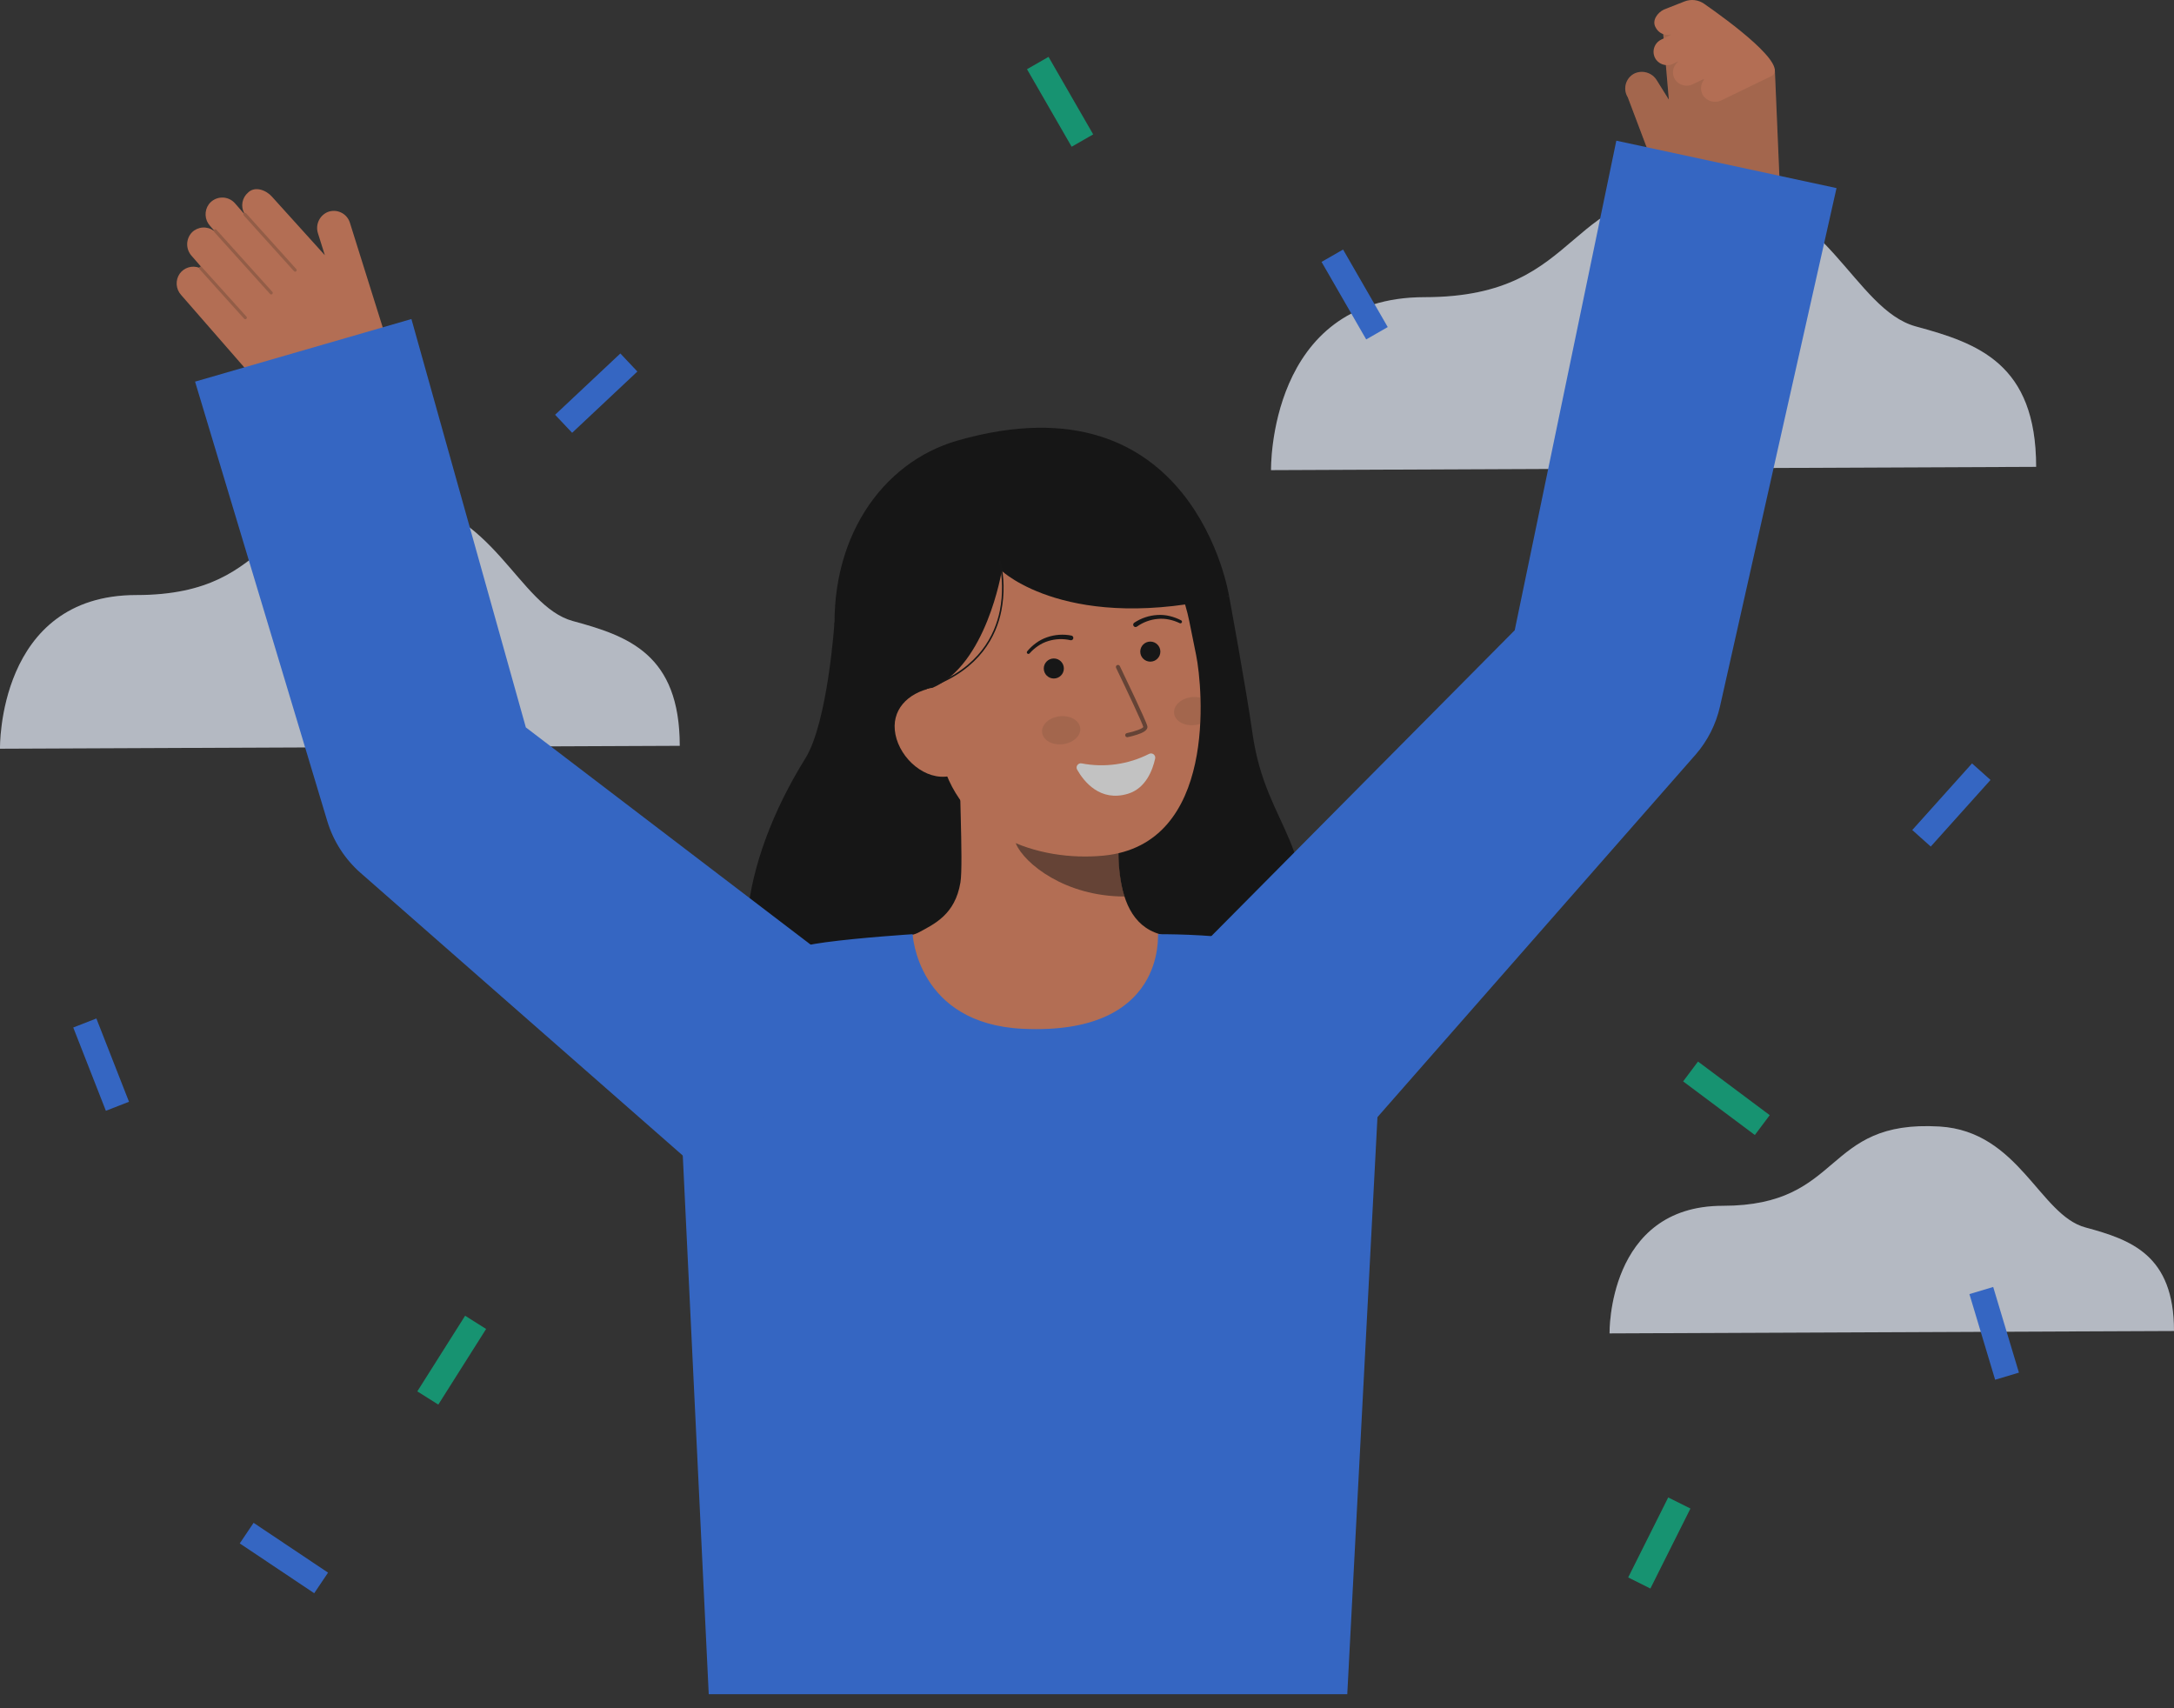 <svg width="154" height="121" viewBox="0 0 154 121" fill="none" xmlns="http://www.w3.org/2000/svg">
<rect x="0" y="0" width="154" height="121" fill="#333333" stroke="none"/>
<g opacity="0.7">
<path d="M90.037 33.3C90.037 33.3 89.808 21.05 100.905 21.05C112.605 21.05 110.438 12.761 121.724 13.438C129.353 13.896 131.331 21.936 135.718 23.124C140.104 24.312 144.234 25.753 144.234 33.068L90.037 33.3Z" fill="white"/>
<path d="M114.016 94.448C114.016 94.448 113.847 85.411 122.033 85.411C130.665 85.411 129.067 79.295 137.393 79.795C143.021 80.132 144.48 86.064 147.717 86.941C150.954 87.817 154 88.881 154 94.278L114.016 94.448Z" fill="white"/>
<path d="M0 53.033C0 53.033 -0.203 42.149 9.656 42.149C20.05 42.149 18.126 34.785 28.152 35.387C34.929 35.793 36.687 42.937 40.584 43.992C44.483 45.048 48.151 46.328 48.151 52.827L0 53.033Z" fill="white"/>
<path opacity="0.1" d="M90.037 33.3C90.037 33.3 89.808 21.05 100.905 21.05C112.605 21.05 110.438 12.761 121.724 13.438C129.353 13.896 131.331 21.936 135.718 23.124C140.104 24.312 144.234 25.753 144.234 33.068L90.037 33.3Z" fill="#367CFF"/>
<path opacity="0.1" d="M114.016 94.448C114.016 94.448 113.847 85.411 122.033 85.411C130.665 85.411 129.067 79.295 137.393 79.795C143.021 80.132 144.48 86.064 147.717 86.941C150.954 87.817 154 88.881 154 94.278L114.016 94.448Z" fill="#367CFF"/>
<path opacity="0.1" d="M0 53.033C0 53.033 -0.203 42.149 9.656 42.149C20.05 42.149 18.126 34.785 28.152 35.387C34.929 35.793 36.687 42.937 40.584 43.992C44.483 45.048 48.151 46.328 48.151 52.827L0 53.033Z" fill="#367CFF"/>
<path d="M115.307 6.893C115.221 6.756 115.165 6.603 115.14 6.443C115.116 6.283 115.125 6.12 115.166 5.964C115.206 5.808 115.279 5.662 115.378 5.534C115.478 5.407 115.602 5.301 115.744 5.223C116.023 5.082 116.346 5.052 116.647 5.139C116.948 5.226 117.205 5.424 117.365 5.693L118.216 7.056L117.804 2.266C117.716 1.651 117.999 0.843 118.695 0.788C119.255 0.707 119.711 -0.044 120.381 0.287C120.387 0.285 125.644 4.418 125.727 4.987L126.05 12.57C126.402 14.985 118.18 14.501 118.18 14.501L115.307 6.893Z" fill="#E98862"/>
<g opacity="0.1">
<path d="M115.307 6.893C115.221 6.756 115.165 6.603 115.14 6.443C115.116 6.283 115.125 6.12 115.166 5.964C115.206 5.808 115.279 5.662 115.378 5.534C115.478 5.407 115.602 5.301 115.744 5.223C116.023 5.082 116.346 5.052 116.647 5.139C116.948 5.226 117.205 5.424 117.365 5.693L118.216 7.056L117.804 2.266C117.716 1.651 117.999 0.843 118.695 0.788C119.255 0.707 119.711 -0.044 120.381 0.287C120.387 0.285 125.644 4.418 125.727 4.987L126.05 12.57C126.402 14.985 118.18 14.501 118.18 14.501L115.307 6.893Z" fill="#0C0C0C"/>
</g>
<path d="M59.113 44.088C59.113 44.088 58.641 51.156 57.048 53.719C52.461 61.101 51.132 69.406 55.725 73.745C60.319 78.083 89.618 78.144 91.838 68.165C93.707 59.764 89.696 58.86 88.721 51.93C88.279 48.794 87.065 42.219 87.065 42.219" fill="#0A0A0A"/>
<path d="M84.253 66.704C84.202 66.698 83.641 75.991 72.823 75.181C65.333 74.621 62.663 66.69 62.49 66.69C63.298 66.519 64.658 66.27 65.016 66.079C66.196 65.447 67.654 64.789 68.035 62.503C68.255 61.187 67.882 54.447 67.997 53.113L79.493 55.674C79.332 58.489 78.208 65.014 82.149 66.169C82.805 66.362 83.512 66.537 84.253 66.704Z" fill="#E98862"/>
<path opacity="0.5" d="M79.657 63.501C79.477 62.922 79.361 62.325 79.311 61.72C79.185 60.341 79.21 58.952 79.386 57.579C77.05 57.264 74.849 56.301 73.033 54.801C72.819 55.587 71.645 59.025 71.971 59.773C72.584 61.186 75.472 63.501 79.657 63.501Z" fill="#0C0C0C"/>
<path d="M78.17 60.607C73.637 61.046 67.773 59.236 66.558 53.212L65.462 47.777C64.247 41.753 66.432 36.233 72.115 35.092C77.799 33.951 83.031 37.98 84.246 44.004L84.732 46.41C85.198 48.721 86.257 59.826 78.17 60.607Z" fill="#E98862"/>
<path d="M81.394 53.402C79.921 54.149 78.241 54.385 76.619 54.073C76.562 54.062 76.504 54.068 76.451 54.089C76.398 54.11 76.352 54.146 76.319 54.192C76.285 54.239 76.266 54.293 76.262 54.35C76.259 54.407 76.272 54.464 76.3 54.514C76.783 55.364 77.93 56.818 79.898 56.225C81.169 55.843 81.65 54.538 81.828 53.731C81.84 53.675 81.836 53.617 81.816 53.563C81.796 53.51 81.761 53.463 81.716 53.428C81.67 53.394 81.616 53.373 81.559 53.368C81.502 53.364 81.445 53.375 81.394 53.402Z" fill="white"/>
<path d="M81.485 46.866C81.878 46.866 82.197 46.548 82.197 46.156C82.197 45.763 81.878 45.445 81.485 45.445C81.092 45.445 80.773 45.763 80.773 46.156C80.773 46.548 81.092 46.866 81.485 46.866Z" fill="#0C0C0C"/>
<path d="M74.649 48.061C75.042 48.061 75.361 47.743 75.361 47.351C75.361 46.959 75.042 46.641 74.649 46.641C74.256 46.641 73.938 46.959 73.938 47.351C73.938 47.743 74.256 48.061 74.649 48.061Z" fill="#0C0C0C"/>
<path opacity="0.1" d="M75.288 52.715C76.034 52.626 76.586 52.111 76.52 51.565C76.455 51.019 75.798 50.649 75.052 50.738C74.306 50.826 73.754 51.341 73.819 51.887C73.885 52.433 74.542 52.804 75.288 52.715Z" fill="#0C0C0C"/>
<path opacity="0.1" d="M83.169 50.531C83.235 51.076 83.893 51.446 84.639 51.358C84.768 51.343 84.895 51.314 85.018 51.273C85.053 50.623 85.055 49.997 85.036 49.418C84.829 49.367 84.614 49.354 84.402 49.381C83.656 49.469 83.105 49.983 83.169 50.531Z" fill="#0C0C0C"/>
<path opacity="0.5" d="M79.873 52.215L79.885 52.214C80.115 52.166 80.343 52.105 80.566 52.032C80.9 51.921 81.336 51.738 81.276 51.437C81.207 51.093 79.517 47.58 79.325 47.18C79.308 47.145 79.278 47.119 79.242 47.106C79.205 47.093 79.165 47.095 79.13 47.112C79.095 47.129 79.068 47.159 79.055 47.195C79.042 47.232 79.044 47.272 79.061 47.307C79.782 48.803 80.942 51.264 80.989 51.495C80.952 51.603 80.399 51.813 79.827 51.928C79.79 51.935 79.756 51.956 79.734 51.987C79.711 52.018 79.702 52.057 79.708 52.095C79.714 52.133 79.735 52.167 79.766 52.189C79.797 52.212 79.836 52.222 79.874 52.216L79.873 52.215Z" fill="#0C0C0C"/>
<path d="M60.926 49.727L66.021 48.734C69.87 47.128 70.961 40.434 70.961 40.434C70.961 40.434 75.712 44.948 87.064 42.218C87.064 42.218 84.598 26.404 67.835 31.204C62.43 32.752 58.602 38.25 59.171 45.532C59.57 50.635 60.926 49.727 60.926 49.727Z" fill="#0A0A0A"/>
<path d="M67.28 54.972C65.553 55.319 63.781 53.757 63.433 52.033C63.085 50.309 64.294 49.077 66.021 48.73L67.144 49.706L68.764 54.674L67.28 54.972Z" fill="#E98862"/>
<path d="M80.55 44.375C80.982 44.07 81.487 43.885 82.014 43.839C82.279 43.813 82.546 43.828 82.806 43.883C83.069 43.936 83.323 44.022 83.565 44.139L83.572 44.142C83.599 44.154 83.629 44.155 83.657 44.145C83.684 44.135 83.706 44.114 83.719 44.088C83.731 44.061 83.733 44.031 83.723 44.004C83.714 43.976 83.694 43.953 83.668 43.94C83.412 43.806 83.14 43.704 82.859 43.637C82.576 43.568 82.284 43.542 81.994 43.56C81.405 43.593 80.836 43.782 80.345 44.109C80.308 44.134 80.283 44.172 80.274 44.216C80.266 44.26 80.275 44.305 80.301 44.342C80.326 44.378 80.364 44.404 80.408 44.412C80.452 44.42 80.497 44.411 80.534 44.386L80.538 44.383L80.55 44.375Z" fill="#0C0C0C"/>
<path d="M75.898 45.02C75.32 44.905 74.721 44.948 74.164 45.142C73.889 45.237 73.629 45.372 73.394 45.544C73.16 45.713 72.949 45.911 72.764 46.133C72.745 46.155 72.735 46.184 72.737 46.213C72.738 46.242 72.751 46.27 72.773 46.289C72.794 46.309 72.823 46.32 72.853 46.319C72.882 46.317 72.91 46.305 72.93 46.283L72.936 46.277C73.114 46.077 73.316 45.9 73.538 45.751C73.758 45.601 73.999 45.485 74.253 45.408C74.758 45.25 75.296 45.228 75.812 45.344L75.825 45.347C75.869 45.358 75.914 45.351 75.952 45.328C75.99 45.304 76.018 45.267 76.028 45.224C76.039 45.181 76.031 45.135 76.008 45.097C75.985 45.059 75.948 45.032 75.904 45.022L75.898 45.02Z" fill="#0C0C0C"/>
<path d="M66.025 48.648C69.45 47.375 70.586 45.015 70.936 43.259C71.163 42.087 71.142 40.882 70.874 39.719L70.768 39.748C71.031 40.895 71.052 42.085 70.828 43.241C70.482 44.969 69.362 47.291 65.986 48.545L66.025 48.648Z" fill="#0C0C0C"/>
<path d="M27.033 22.942L24.784 15.771C24.734 15.613 24.653 15.468 24.544 15.343C24.435 15.219 24.301 15.119 24.151 15.049C24.001 14.979 23.839 14.941 23.673 14.937C23.508 14.933 23.343 14.964 23.191 15.027C22.912 15.153 22.69 15.377 22.568 15.656C22.445 15.936 22.431 16.251 22.528 16.54L23.011 18.077L19.27 13.937C18.862 13.469 18.061 13.155 17.566 13.646C17.363 13.823 17.226 14.063 17.177 14.327C17.129 14.592 17.171 14.864 17.298 15.102C17.292 15.104 17.287 15.108 17.283 15.111C17.28 15.115 17.277 15.119 17.274 15.123L16.645 14.401C16.529 14.268 16.384 14.162 16.221 14.091C16.058 14.021 15.882 13.988 15.705 13.994C15.527 14 15.354 14.045 15.196 14.127C15.039 14.209 14.901 14.325 14.794 14.466C14.63 14.692 14.549 14.967 14.564 15.245C14.579 15.524 14.69 15.789 14.877 15.996L15.145 16.303C15.139 16.315 15.136 16.327 15.135 16.34C14.906 16.175 14.626 16.096 14.344 16.118C14.062 16.14 13.797 16.261 13.597 16.46C13.384 16.684 13.263 16.98 13.259 17.289C13.256 17.598 13.369 17.897 13.576 18.126L14.241 18.889C14.224 18.884 14.206 18.884 14.189 18.888C14.172 18.892 14.156 18.901 14.143 18.912C14.127 18.926 14.117 18.944 14.112 18.965C13.867 18.874 13.599 18.866 13.349 18.942C13.099 19.018 12.881 19.174 12.729 19.386C12.573 19.611 12.498 19.883 12.516 20.156C12.535 20.43 12.645 20.689 12.829 20.892L18.438 27.323C19.223 28.222 20.259 28.868 21.413 29.176C22.568 29.484 23.788 29.441 24.918 29.053C25.892 28.718 26.698 28.017 27.162 27.099C27.627 26.181 27.715 25.119 27.407 24.137L27.033 22.942Z" fill="#E98862"/>
<g opacity="0.2">
<path d="M20.98 19.218C20.958 19.236 20.93 19.246 20.901 19.244C20.872 19.242 20.845 19.229 20.826 19.208L17.274 15.265C17.255 15.243 17.245 15.215 17.246 15.186C17.248 15.157 17.261 15.13 17.282 15.11C17.304 15.091 17.333 15.081 17.362 15.082C17.391 15.084 17.418 15.097 17.438 15.118L20.99 19.061C21.009 19.083 21.02 19.111 21.018 19.14C21.017 19.169 21.004 19.197 20.982 19.216L20.98 19.218Z" fill="#0C0C0C"/>
</g>
<g opacity="0.2">
<path d="M19.283 20.83C19.261 20.849 19.232 20.858 19.204 20.856C19.175 20.854 19.148 20.841 19.129 20.82L15.165 16.42C15.145 16.398 15.135 16.37 15.137 16.341C15.138 16.312 15.151 16.284 15.173 16.265C15.195 16.246 15.224 16.237 15.252 16.238C15.281 16.24 15.309 16.252 15.329 16.273L19.293 20.673C19.312 20.695 19.322 20.723 19.321 20.752C19.319 20.781 19.306 20.808 19.285 20.828L19.283 20.83Z" fill="#0C0C0C"/>
</g>
<g opacity="0.2">
<path d="M17.449 22.585C17.427 22.604 17.399 22.613 17.37 22.611C17.341 22.61 17.315 22.596 17.295 22.575L14.134 19.066C14.114 19.044 14.104 19.016 14.106 18.987C14.107 18.958 14.12 18.93 14.142 18.911C14.164 18.892 14.192 18.881 14.221 18.883C14.25 18.884 14.278 18.898 14.297 18.919L17.46 22.429C17.479 22.451 17.489 22.48 17.488 22.509C17.486 22.538 17.473 22.565 17.451 22.584L17.449 22.585Z" fill="#0C0C0C"/>
</g>
<path d="M114.496 9.965L107.298 44.643L82.785 69.355L95.656 81.316L119.959 53.625L120.104 53.462C120.961 52.478 121.559 51.296 121.843 50.024L130.094 13.323L114.496 9.965Z" fill="#367CFF"/>
<path d="M72.459 72.873C64.965 72.521 64.649 66.172 64.649 66.172C64.649 66.172 60.936 66.411 58.467 66.745C54.425 67.29 51.76 68.658 49.638 70.775C47.664 72.745 48.224 78.89 48.224 78.89L50.205 120.004H95.437L97.576 79.116C97.576 79.116 100.006 73.928 95.876 69.567C92.88 66.405 85.148 66.172 82.035 66.172C81.984 66.172 82.666 73.353 72.459 72.873Z" fill="#367CFF"/>
<path d="M37.249 51.523L29.144 22.598L13.818 27.032L23.187 58.174C23.616 59.586 24.429 60.85 25.537 61.827L25.691 61.961L50.377 83.615L61.529 70.043L37.249 51.523Z" fill="#367CFF"/>
<path d="M120.683 6.823C120.558 6.652 120.492 6.444 120.496 6.232C120.5 6.02 120.573 5.815 120.705 5.648C120.69 5.64 120.647 5.63 120.663 5.604L119.931 5.959C119.718 6.069 119.472 6.097 119.239 6.04C119.006 5.983 118.802 5.843 118.664 5.647C118.535 5.449 118.483 5.21 118.52 4.976C118.557 4.743 118.679 4.531 118.864 4.382C118.855 4.38 118.85 4.37 118.842 4.364L118.541 4.51C118.339 4.612 118.109 4.642 117.888 4.594C117.667 4.546 117.469 4.423 117.329 4.247C117.243 4.134 117.183 4.004 117.154 3.866C117.124 3.727 117.126 3.584 117.159 3.446C117.192 3.309 117.255 3.18 117.343 3.07C117.432 2.959 117.544 2.87 117.671 2.808L118.366 2.471C118.363 2.468 118.358 2.467 118.356 2.463C118.355 2.459 118.356 2.453 118.355 2.448C118.144 2.497 117.923 2.473 117.727 2.381C117.531 2.288 117.373 2.132 117.278 1.937C117 1.451 117.411 0.897 117.86 0.679L119.327 0.102C119.553 0.013 119.798 -0.018 120.04 0.01C120.281 0.038 120.512 0.126 120.712 0.265C122.44 1.466 126.88 4.71 125.447 5.406L121.92 7.118C121.711 7.213 121.475 7.236 121.251 7.183C121.027 7.129 120.827 7.003 120.683 6.823Z" fill="#E98862"/>
<path d="M6.827 72.142L5.189 72.781L7.5 78.68L9.138 78.041L6.827 72.142Z" fill="#367CFF"/>
<path d="M139.693 54.075L135.459 58.793L136.769 59.964L141.003 55.246L139.693 54.075Z" fill="#367CFF"/>
<path d="M120.283 75.193L119.229 76.598L124.308 80.395L125.363 78.99L120.283 75.193Z" fill="#0CBC8B"/>
<path d="M43.944 25.038L39.322 29.379L40.528 30.657L45.15 26.317L43.944 25.038Z" fill="#367CFF"/>
<path d="M95.14 17.676L93.615 18.551L96.778 24.042L98.303 23.167L95.14 17.676Z" fill="#367CFF"/>
<path d="M32.948 93.198L29.561 98.555L31.048 99.491L34.435 94.135L32.948 93.198Z" fill="#0CBC8B"/>
<path d="M118.172 106.069L115.336 111.734L116.909 112.519L119.746 106.853L118.172 106.069Z" fill="#0CBC8B"/>
<path d="M141.192 91.16L139.508 91.664L141.33 97.731L143.015 97.227L141.192 91.16Z" fill="#367CFF"/>
<path d="M17.964 107.866L16.984 109.324L22.258 112.852L23.238 111.394L17.964 107.866Z" fill="#367CFF"/>
<path d="M74.275 4.028L72.75 4.902L75.913 10.393L77.438 9.519L74.275 4.028Z" fill="#0CBC8B"/>
</g>
</svg>
